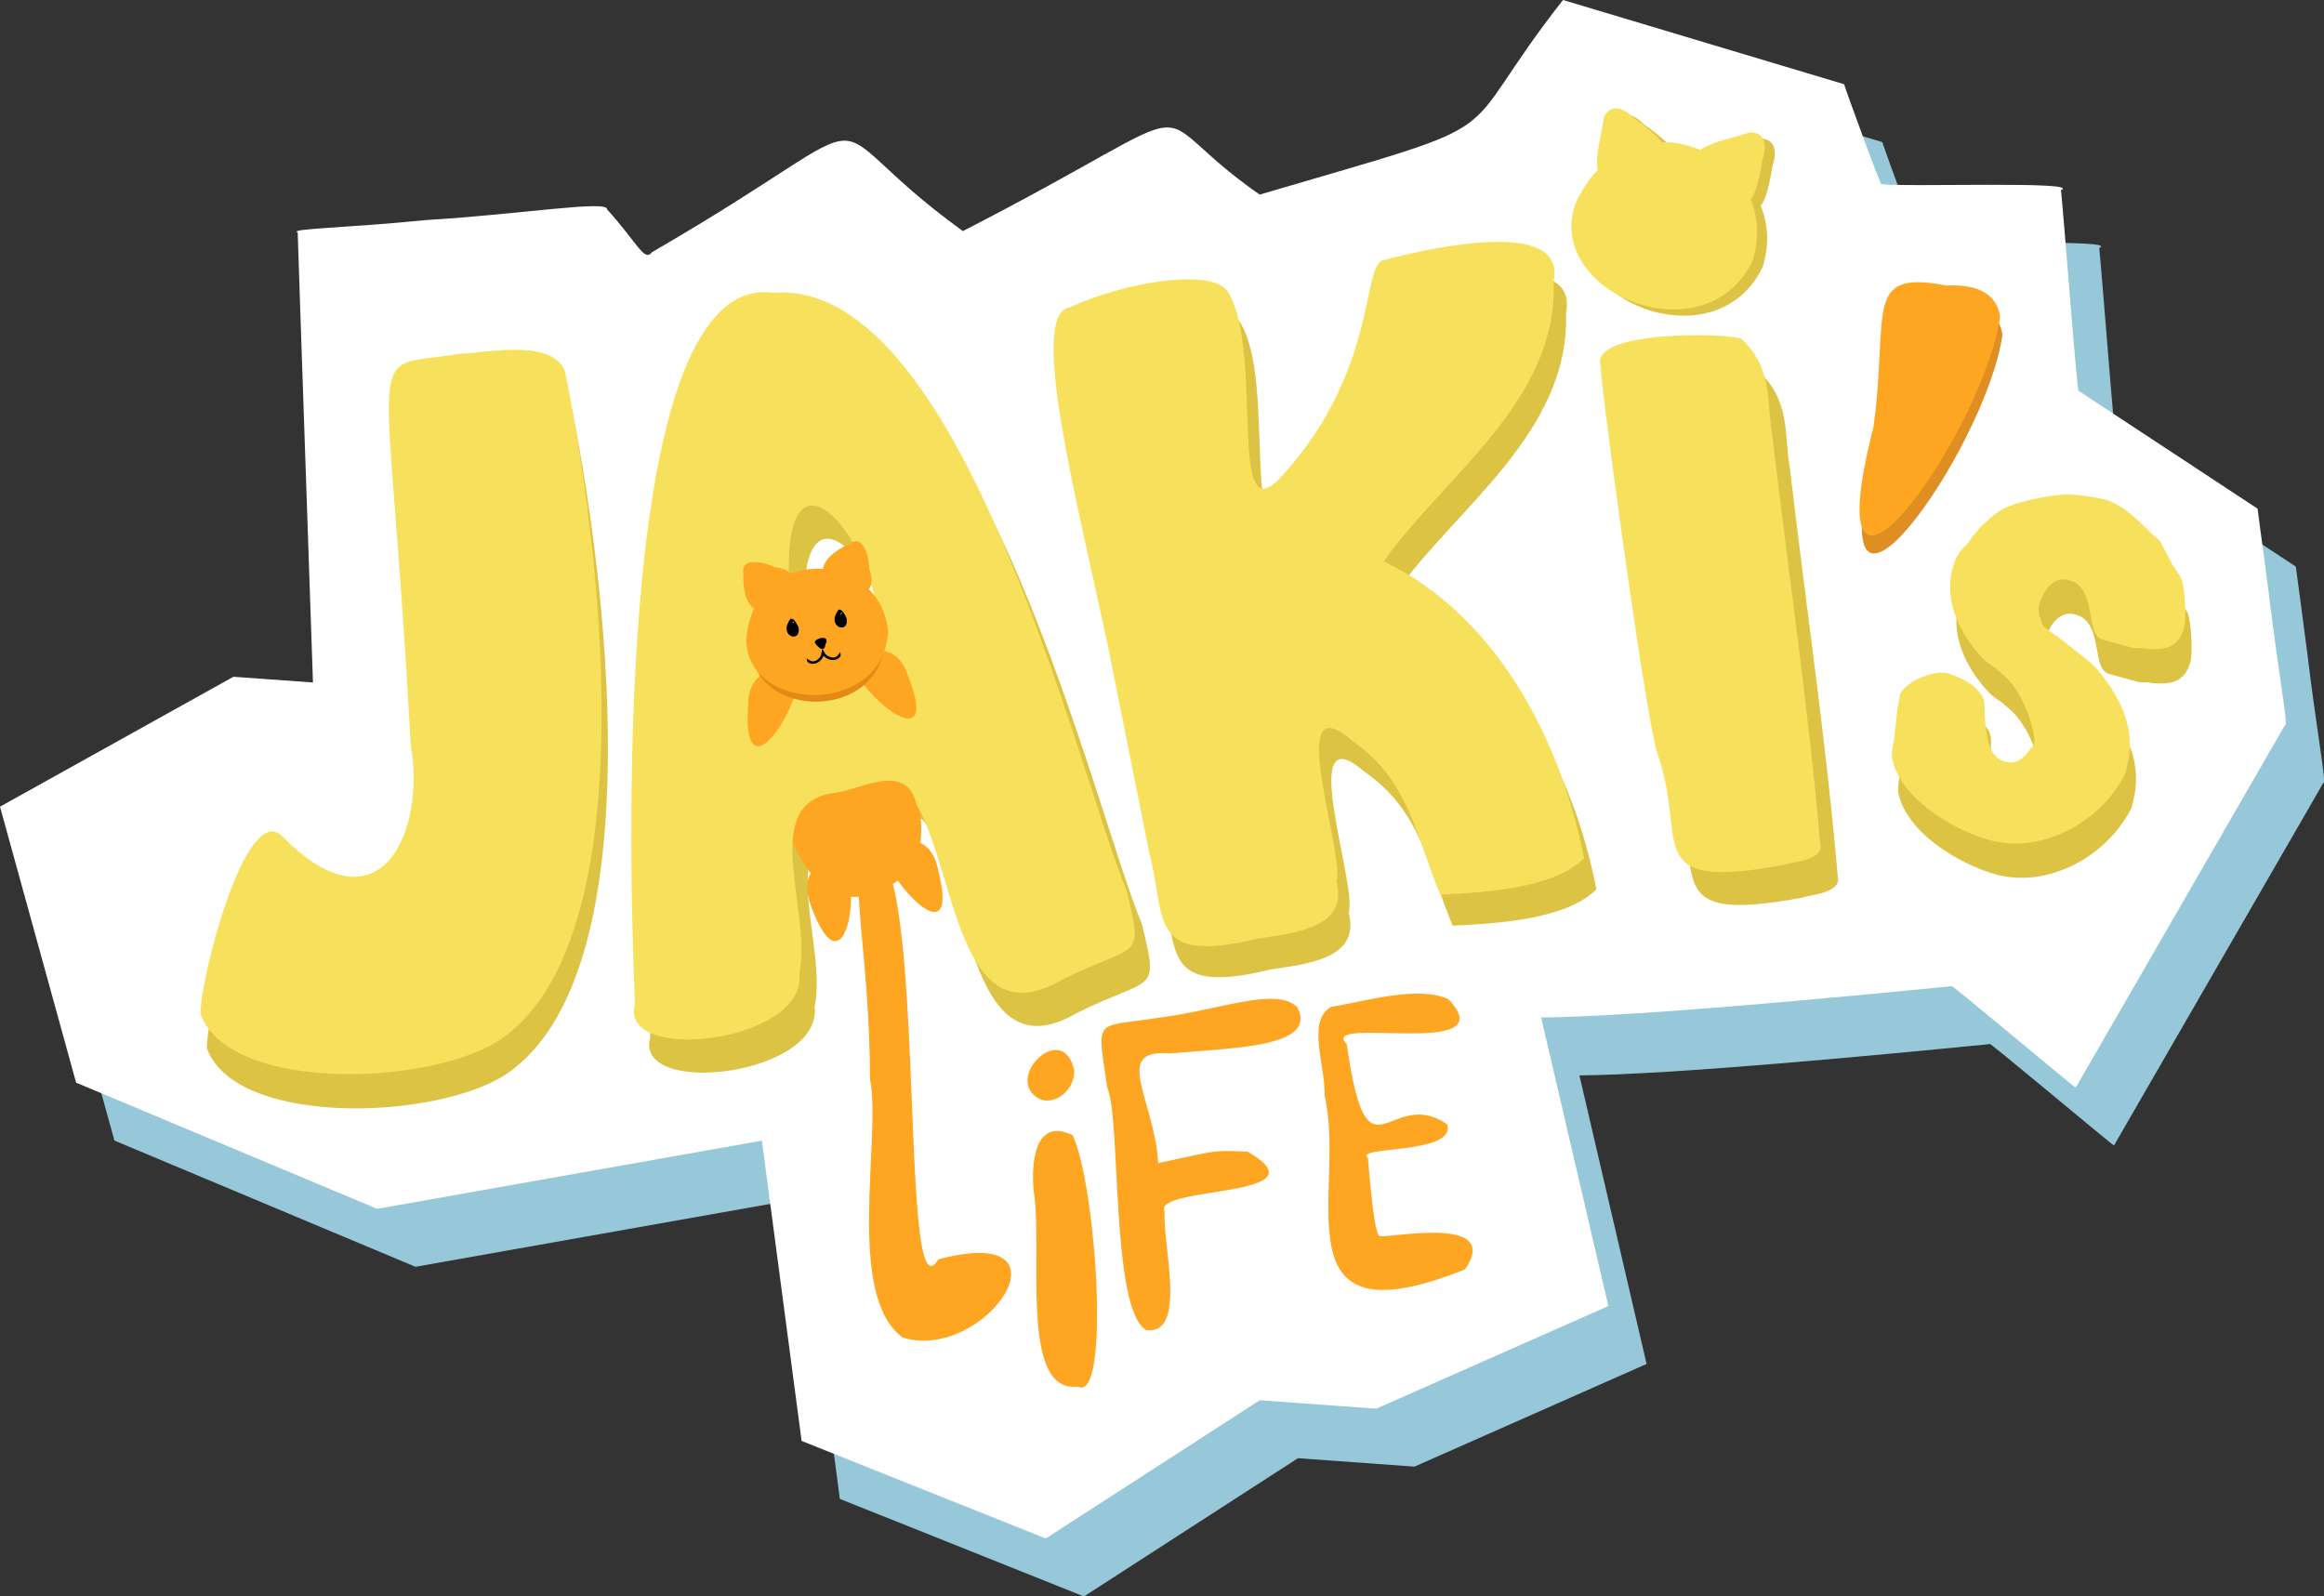 <svg xmlns="http://www.w3.org/2000/svg" viewBox="0 0 913.91 627.85"><rect x="0" y="0" width="913.91" height="627.85" fill="#333333" stroke="none"/><title>Jaki Title Fix</title><g id="Layer_2" data-name="Layer 2"><g id="Layer_1-2" data-name="Layer 1"><path d="M138.1,291.18c.06,0-5.67-165.13-6-177-4.08-1.48,20-1.78,50.65-4.88,37.16-2.23,71.6-8,71-4.16,12,13.18,14.65,20.81,17.61,16.83,102-59,57.5-55.15,122.32-8.32,105.08-54,66-49.61,116.71-14.35,106.05-31.15,73.57-18.19,119.35-76.5L740.22,55.89c.06.66,15.71,43.79,14.78,39.26,8,1.33,79.38-1.31,70.52,2.37,1.24,11.69,6.59,83.45,7,79l70.3,46.3c.06,0,2,15.1,4.37,32.89,3.68,30.73,7.86,53.27,6.5,52.11L831.32,450.5c-.91-.32-52-43.29-48.86-39.88-43.8,4.34-124.59,12-161.36,12.31l26.42,113.48-91.28,40.38-45.82-3.31-84.15,54.37-96-38.37-15.63-118.1L163.38,498.2,45,448.56,15,340l91.78-51.09Z" style="fill:#96c8d9"/><path d="M123.07,268.41c.05,0-5.68-165.13-6-177-4.08-1.48,20-1.78,50.66-4.88,37.15-2.23,71.59-8,71-4.16,12,13.18,14.65,20.81,17.62,16.83,102-59,57.49-55.15,122.31-8.32,105.08-54,66-49.61,116.71-14.35C601.34,45.35,568.86,58.31,614.64,0L725.18,33.12c.07.66,15.71,43.79,14.78,39.26,8,1.33,79.38-1.31,70.52,2.37,1.24,11.69,6.59,83.45,7,79l70.3,46.3s2,15.1,4.37,32.89c3.68,30.73,7.86,53.27,6.49,52.11L816.28,427.73c-.91-.32-52-43.29-48.86-39.88-43.8,4.34-124.58,12-161.36,12.31l26.42,113.48L541.21,554l-45.82-3.31-84.16,54.37-96-38.37-15.62-118.1-151.3,26.82L29.93,425.79,0,317.25l91.79-51.09Z" style="fill:#fff"/><path d="M81.37,412.24c-.43-12.53,17.32-82.82,31.72-70.26,39,40,57.06-1.86,50.87-35.79-8.74-165.56-20.08-147,18.85-153.49,12.64-.73,36.92-5.85,41.86,6.8,17.33,86.79,27.89,220.32-22,260.29C178.38,440.58,92.84,444.45,81.37,412.24Z" style="fill:#ddc344"/><path d="M255.71,407.9c-3-69.12-7.2-288.36,54.35-279.71,74.77-6,120.34,190.87,139,235.21,6.82,28.25,4.46,20-25.82,35.12-40.39,23.61-41.41-43-56.78-68.94-3.88-16.81-20.64-6.61-31.69-4.8-31.25,3.46-9.24,46.37-14.42,71.08C323.61,423.09,248.92,431.87,255.71,407.9Zm71.72-119.11c62-6.72-15.78-134.87-11-45.19C317.17,260.34,316.17,289.2,327.43,288.79Z" style="fill:#ddc344"/><path d="M440.39,265.38c-12-56.47-31.24-129.78-14.89-132.26,21.57-10.06,56.75-15.83,62.41-5.93C502.4,151.53,486.62,226,510,198.26c36.26-40.6,30.43-80.88,38.59-83.7,20.18-5.24,72.5-16.74,67.23,8.38,1.86,47.08-44,77.37-66.8,110.06,43.69,20.87,69.49,69.3,78.78,116.73-12,12-39.06,13.42-56.54,14.34-9.68-23.2-12.33-45.3-34.85-60.67-27.11-23.56-2.4,44.9-6.05,55.51,4.76,18.07-16,20.14-30.86,22.41-43.62,10.59-35.94-8.25-42.58-33.12C455.82,342.48,440.44,265.6,440.39,265.38Z" style="fill:#ddc344"/><path d="M658.61,309.1c-4.8-14.9-24.12-158-22-151.48-6.76-15.06,50.17-13.84,55.06-11.44,12.54,11.39,9.92,25.21,12.1,37.09,6.67,57.1,14.33,107.73,19.08,163.06-.8,5.48-13.64,5.93-13.88,6.65C650.85,363.83,671,343.59,658.61,309.1Z" style="fill:#ddc344"/><path d="M749.61,286.92c1.7-5.55,13.65-9.74,18.35-8.77,4.37,1.29,10.43,4,13.07,7.79,2.07,2.25,2,5.06,1.88,7.22l.16,3.34c.72,6.81,1.42,14.93,8.07,16.57,4.63,1.16,7.35-1.62,10.27-5.65a2.82,2.82,0,0,0,.79-1c.68-2,0-4.58-.51-6.75-1.89-7.22-4.77-13.46-9.29-18.74-1.94-2-3.5-3.18-5.18-4.64-1.56-1.19-3.58-2.33-4.68-3.58-8.73-8.93-15.72-22.28-12.31-35.33,1.23-4.83,2.95-7.3,5.79-9.82,0,0,1.6-2.07,2.53-3.5a30.4,30.4,0,0,0,2.65-3.25l3.17-2.84a32.17,32.17,0,0,1,4-3.23c5.54-4,21.14-6.71,27.09-6.84a94.4,94.4,0,0,1,14.25,1.85c6.85,1.71,13.06,7.79,18.44,13.15a.76.76,0,0,0,.51.4l.58.85.4.14a10.74,10.74,0,0,1,2.33,2.12c.64,1.31,4,7.3,4.74,9.08l.58.85a44.39,44.39,0,0,1,3,4.75c1.4,3.54,2.06,15.59,1.11,19-2.33,9.27-9.26,9.06-16.06,8.47l.07-.2-3.92,0-12.2-3.34c-2.94-1-3.75-4.36-4.55-9-.06-.46-.25-1.18-.31-1.64-1.06-5.18-2.3-11.08-8.11-12.65-6.59-1.83-10.38,4.08-12.08,10.28-.35,1.63.54,4.78,1.24,6.55l-.2-.06c.9,1.84,3.11,3,4.67,4.23l1.94,1.33,11.36,9c3.63,2.78,6.73,7.13,9.05,10.56,6.43,9.88,9.67,19.53,6.39,32.19-.13.39-.34,1.63-.34,1.63-9.5,19.27-32.66,31.84-52.95,26.59-13.64-3.61-35.82-16.08-38.91-32.47-.24-1.84.24-4.51.73-7.19l.93-7.78a59.22,59.22,0,0,1,1.48-9.34Z" style="fill:#ddc344"/><path d="M623.47,82.62c20.71-46.29,82.62-19.39,69.71,22.36C674.62,143.58,611.13,117.6,623.47,82.62Z" style="fill:#ddc344"/><path d="M634.59,48.93c1.69-4.8,6.68-5.37,11.68-.17,20.51,14.49,13.11,16-3.57,22.25C625.66,79.83,633.86,57.3,634.59,48.93Z" style="fill:#ddc344"/><path d="M691.71,54.61c5.06-.62,7.79,3.59,5.36,10.38-3.84,24.83-8.49,18.87-21.51,6.73C660.07,60.38,683.89,57.68,691.71,54.61Z" style="fill:#ddc344"/><path d="M319.13,356.9c12.77,33.94,19.73-7.19,12.7-15.24C318.21,337.42,314.88,345.87,319.13,356.9Z" style="fill:#fea621"/><path d="M368.85,341.91c8.5,33.1-15.5,8.95-19.78-3C353.41,327.2,366.28,328.19,368.85,341.91Z" style="fill:#fea621"/><path d="M341.51,351.93c-38.6,10.77-49.06-90.74-27.62-96.05,30.79-14.44,40.53,11.64,44.09,42.64C363.94,326.15,367.67,343.41,341.51,351.93Z" style="fill:#fea621"/><path d="M78.88,398.75c-.43-12.53,17.33-82.83,31.72-70.26,39,40,57.07-1.86,50.88-35.79-8.75-165.56-20.09-147,18.84-153.49,12.64-.73,36.92-5.85,41.87,6.8,17.32,86.78,27.89,220.32-22,260.29C175.89,427.09,90.36,431,78.88,398.75Z" style="fill:#f7e05c"/><path d="M249.71,394.86c-3-69.12-7.2-288.35,54.35-279.7,74.78-6,120.34,190.86,139,235.2,6.82,28.26,4.46,20-25.82,35.12-40.39,23.62-41.4-43-56.78-68.94-3.87-16.81-20.64-6.61-31.69-4.8-31.25,3.46-9.24,46.37-14.42,71.08C317.61,410.05,242.92,418.83,249.71,394.86Zm71.72-119.1c62-6.73-15.78-134.88-11-45.2C311.17,247.3,310.17,276.16,321.43,275.76Z" style="fill:#f7e05c"/><path d="M435.5,253.18c-12-56.47-31.24-129.78-14.89-132.26,21.57-10.06,56.75-15.83,62.41-5.93,14.49,24.34-1.29,98.81,22.13,71.07,36.26-40.6,30.43-80.88,38.59-83.7,20.18-5.24,72.5-16.74,67.23,8.37,1.86,47.09-44,77.38-66.8,110.07,43.69,20.87,69.49,69.29,78.78,116.73-12,12-39.06,13.42-56.54,14.34-9.68-23.2-12.33-45.3-34.85-60.67-27.11-23.56-2.4,44.9-6,55.51,4.76,18.07-16,20.14-30.86,22.41C451,379.71,458.71,360.87,452.07,336,450.93,330.28,435.55,253.4,435.5,253.18Z" style="fill:#f7e05c"/><path d="M651.7,296.18c-4.8-14.9-24.13-158-22-151.48-6.76-15.06,50.17-13.83,55.06-11.44,12.54,11.39,9.92,25.21,12.09,37.09,6.68,57.1,14.34,107.73,19.09,163.06-.8,5.48-13.64,5.93-13.88,6.65C643.94,350.91,664.11,330.67,651.7,296.18Z" style="fill:#f7e05c"/><path d="M294.2,277.22c-2.24,34.11,16.88,5.93,18.89-6.55C306.66,259.92,294.19,263.26,294.2,277.22Z" style="fill:#fea621"/><path d="M357.06,265.76c12.51,31.81-14.28,10.79-20-.49C339.74,253.3,352.87,252.38,357.06,265.76Z" style="fill:#fea621"/><path d="M295.46,255c1.78-36.67,48.65-35.66,52.54-3.79C347.13,284.05,296.43,283.06,295.46,255Z" style="fill:#e48916"/><path d="M747.13,273.42c1.69-5.54,13.65-9.73,18.35-8.76,4.37,1.29,10.42,4,13.06,7.79,2.07,2.25,2,5.06,1.89,7.22l.16,3.34c.71,6.81,1.41,14.93,8.07,16.57,4.63,1.16,7.34-1.62,10.26-5.65a2.89,2.89,0,0,0,.8-1c.67-1.95,0-4.58-.52-6.74-1.88-7.22-4.76-13.46-9.28-18.75-1.95-2-3.5-3.17-5.19-4.63-1.56-1.2-3.57-2.33-4.67-3.58-8.74-8.93-15.73-22.28-12.32-35.33,1.23-4.83,3-7.3,5.8-9.82,0,0,1.59-2.08,2.52-3.51a27.5,27.5,0,0,0,2.65-3.24l3.18-2.84a32.17,32.17,0,0,1,4-3.23c5.53-4,21.13-6.71,27.09-6.85a94.22,94.22,0,0,1,14.24,1.86c6.85,1.71,13.07,7.79,18.44,13.15a.75.75,0,0,0,.52.39l.58.86.39.14a10.74,10.74,0,0,1,2.33,2.12c.64,1.31,4,7.3,4.75,9.07l.58.86a46.88,46.88,0,0,1,3,4.74c1.4,3.55,2.06,15.6,1.1,19-2.32,9.26-9.25,9.06-16.05,8.46l.07-.19-3.93,0-12.2-3.34c-2.93-1-3.74-4.36-4.55-9-.06-.46-.24-1.18-.3-1.64-1.06-5.18-2.31-11.08-8.11-12.65-6.59-1.84-10.38,4.08-12.09,10.28-.34,1.63.54,4.78,1.24,6.55l-.19-.07c.89,1.84,3.11,3,4.66,4.24l2,1.33,11.35,9c3.64,2.79,6.73,7.14,9.05,10.57,6.44,9.88,9.67,19.53,6.4,32.19a16.28,16.28,0,0,0-.35,1.63c-9.49,19.27-32.66,31.84-52.95,26.59-13.63-3.62-35.81-16.09-38.91-32.48-.24-1.83.25-4.51.74-7.18l.93-7.78a60.19,60.19,0,0,1,1.47-9.34Z" style="fill:#f7e05c"/><path d="M293.49,252c2.21-37.69,51.87-36.49,55.77-4.15C348.23,281.36,294.38,280.87,293.49,252Z" style="fill:#fea621"/><path d="M292.32,225c-.89-6.29,9.18-3.56,12.33-1.94C327.29,225.38,291.16,259.56,292.32,225Z" style="fill:#fea621"/><path d="M320.48,252.87c-.94-1.6,6.47-3.86,4.12.6C324.42,255.91,322.61,255.87,320.48,252.87Z"/><path d="M334.61,213.61c5.24-3.59,7.28,6.64,7.23,10.18C349.84,245.09,303.14,228,334.61,213.61Z" style="fill:#fea621"/><path d="M314,246.62c1.29,6.81-8.43,3.5-3.06-3.33C311.72,243.31,312.46,243.46,314,246.62Z"/><path d="M312.14,244.5c-.31-.45-.58-.4,0,0C312.52,244.92,310.45,245.53,312.14,244.5Z" style="fill:#fff"/><path d="M332.89,243.06c1.3,6.81-8.43,3.5-3.06-3.33C330.65,239.75,331.4,239.9,332.89,243.06Z"/><path d="M331.07,240.94c-.31-.45-.58-.4,0,0C331.46,241.36,329.39,242,331.07,240.94Z" style="fill:#fff"/><path d="M737.69,174.88c6.12-45.08-4.49-61.9,28.64-55.5,8.86-.43,19.43,1.19,21.13,12.23C781.25,176.5,712.53,273.7,737.69,174.88Z" style="fill:#df8e22"/><path d="M317.24,258.92l.54.43a4.52,4.52,0,0,0,.54.27,3.93,3.93,0,0,0,.42.29,2.61,2.61,0,0,0,2.64-.44,4,4,0,0,0,1.47-1.78,3,3,0,0,0,.22-1.11,4.86,4.86,0,0,0,.19-.61l.09-.68a5.62,5.62,0,0,1,.43.59,3.2,3.2,0,0,1,.29.71,4.09,4.09,0,0,1-.29,1.47,5,5,0,0,1-1.84,2.24,4.09,4.09,0,0,1-2.85.74,4.45,4.45,0,0,1-.77-.22,7,7,0,0,1-.67-.44,4.16,4.16,0,0,1-.33-.72A6.94,6.94,0,0,1,317.24,258.92Z"/><path d="M330.37,256.45a6.31,6.31,0,0,1,.18.72,3.58,3.58,0,0,1,0,.79,4.3,4.3,0,0,1-.47.65,3.68,3.68,0,0,1-.63.49,4.18,4.18,0,0,1-2.93.35A5,5,0,0,1,324,258a3.89,3.89,0,0,1-.81-1.26,3.84,3.84,0,0,1,0-.76,6.65,6.65,0,0,1,.19-.71l.34.6a4.13,4.13,0,0,0,.39.5,2.81,2.81,0,0,0,.61.95,4,4,0,0,0,2,1.13,2.52,2.52,0,0,0,2.62-.55,4,4,0,0,0,.3-.42c.11-.14.27-.28.4-.45Z"/><path d="M619.52,80.15c20.7-46.29,82.62-19.38,69.71,22.37C670.66,141.11,607.18,115.14,619.52,80.15Z" style="fill:#f7e05c"/><path d="M630.63,46.47c1.7-4.81,6.69-5.38,11.69-.18,20.51,14.49,13.1,16-3.57,22.25C621.7,77.36,629.9,54.83,630.63,46.47Z" style="fill:#f7e05c"/><path d="M687.75,52.14c5.06-.62,7.79,3.6,5.37,10.39-3.84,24.82-8.49,18.86-21.51,6.72C656.12,57.92,679.94,55.22,687.75,52.14Z" style="fill:#f7e05c"/><path d="M736.77,167.8c6.12-45.08-4.48-61.9,28.64-55.51,8.87-.42,19.44,1.2,21.14,12.24C780.34,169.42,711.62,266.62,736.77,167.8Z" style="fill:#fea621"/><path d="M369,495.27c55.5-14.77,18.86,40.74-14,30.78-22.72-16.62-8.31-78.75-12.84-101.39-.32-50-7.71-74.64-3-90.28C366.24,317.45,352.35,523.15,369,495.27Z" style="fill:#fea621"/><path d="M423.76,545.31c-23.15,2.77-13.45-54.27-17.26-76.85-1.06-11.09.36-29.26,15.31-22C431,465.72,436.93,552.33,423.76,545.31Zm-1.29-124.2c-.16,8.69-8.36,13.49-13.57,11.12C393.89,424.58,418.12,400.44,422.47,421.11Z" style="fill:#fea621"/><path d="M490.57,452.91c31.87,18.39-37.66,13.29-32.59,23.65-.91,12.36,9.16,48.71-7.23,46.51-14.07-8.14-9.81-83-15.34-95.44-4.16-28.29-5.06-23.31,20-27.35,24-2.95,46.39-12.43,54.75-4.17,8,15.52-23.32,15.91-50,18.16-23.18-1.89-6.16,17.91-4.69,43.16C479,452.44,476.23,452.3,490.57,452.91Z" style="fill:#fea621"/><path d="M569.54,392.93c23,24.08-51.6,6-39.95,17.67,8.25,57.73,16.47,15.75,39.51,31.59,3.74,12.07-37.09,8.33-31.16,13.25.67,7.71,2.61,32.72,5,30.61,1.52,1.33,48.23-8.9,33.21,13.16-75.34,30.25-46.46-31.33-55.24-68.16.39-12.06-7.12-29.05,2.35-35C536.66,393.82,557.43,387.48,569.54,392.93Z" style="fill:#fea621"/></g></g></svg>